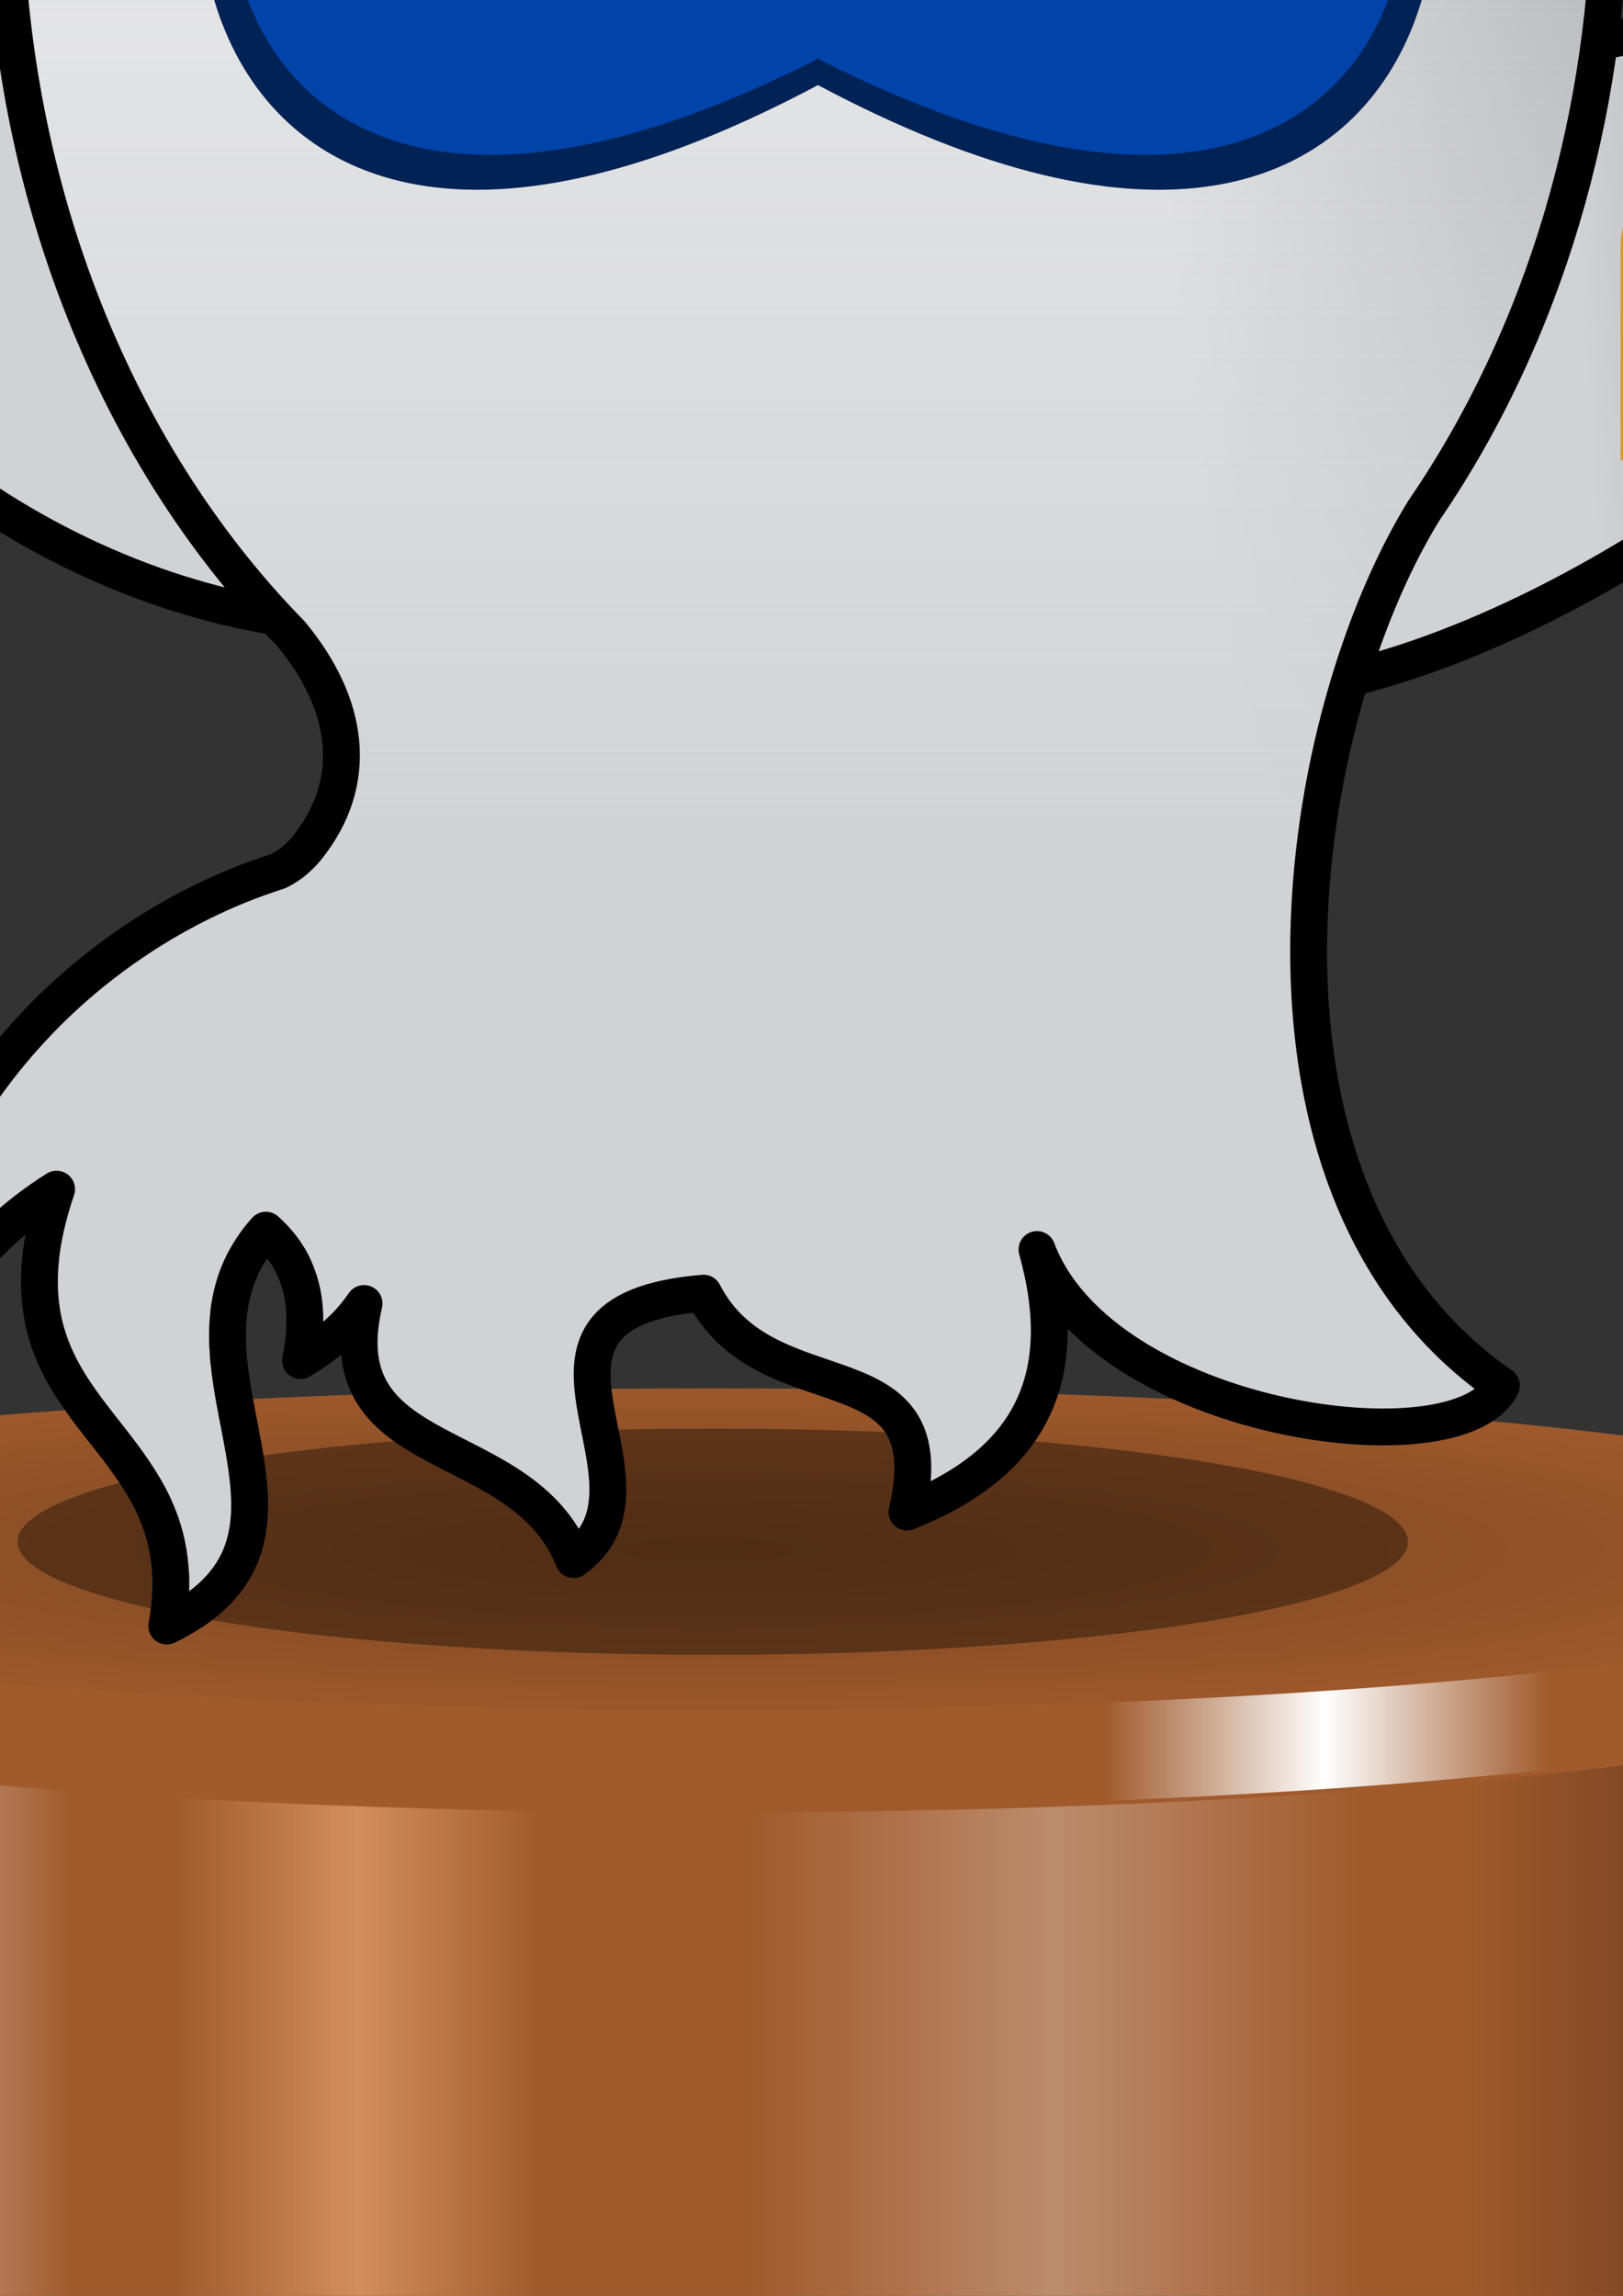 <?xml version="1.0" encoding="UTF-8" standalone="no"?>
<!-- Created with Inkscape (http://www.inkscape.org/) -->

<svg
   xmlns:dc="http://purl.org/dc/elements/1.1/"
   xmlns:cc="http://creativecommons.org/ns#"
   xmlns:rdf="http://www.w3.org/1999/02/22-rdf-syntax-ns#"
   xmlns:svg="http://www.w3.org/2000/svg"
   xmlns="http://www.w3.org/2000/svg"
   xmlns:xlink="http://www.w3.org/1999/xlink"
   xmlns:sodipodi="http://sodipodi.sourceforge.net/DTD/sodipodi-0.dtd"
   xmlns:inkscape="http://www.inkscape.org/namespaces/inkscape"
   width="210mm"
   height="297mm"
   viewBox="0 0 210 297"
   version="1.1"
   id="svg2568"
   inkscape:version="0.91 r13725"
   sodipodi:docname="Gold Cup.svg">
  <rect x="0" y="0" width="210" height="297" fill="#333333" stroke="none"/>
  <defs
     id="defs2562">
    <linearGradient
       id="linearGradient4276"
       inkscape:collect="always">
      <stop
         id="stop4278"
         offset="0"
         style="stop-color:#784421;stop-opacity:1" />
      <stop
         id="stop4280"
         offset="1"
         style="stop-color:#a05a2c;stop-opacity:1" />
    </linearGradient>
    <linearGradient
       id="linearGradient3468"
       inkscape:collect="always">
      <stop
         id="stop3470"
         offset="0"
         style="stop-color:#d38d5f;stop-opacity:0" />
      <stop
         style="stop-color:#d38d5f;stop-opacity:1"
         offset="0.505"
         id="stop3472" />
      <stop
         id="stop3474"
         offset="1"
         style="stop-color:#d38d5f;stop-opacity:0" />
    </linearGradient>
    <linearGradient
       id="linearGradient3462"
       inkscape:collect="always">
      <stop
         id="stop3464"
         offset="0"
         style="stop-color:#784421;stop-opacity:1" />
      <stop
         id="stop3466"
         offset="1"
         style="stop-color:#784421;stop-opacity:0" />
    </linearGradient>
    <linearGradient
       inkscape:collect="always"
       xlink:href="#linearGradient5111"
       id="linearGradient5300"
       gradientUnits="userSpaceOnUse"
       x1="4310.097"
       y1="3600.136"
       x2="4358.955"
       y2="3600.136"
       gradientTransform="matrix(0.596,0,0,0.596,-2588.723,-1831.93)" />
    <linearGradient
       inkscape:collect="always"
       id="linearGradient5111">
      <stop
         style="stop-color:#ffffff;stop-opacity:0"
         offset="0"
         id="stop5107" />
      <stop
         id="stop5115"
         offset="0.495"
         style="stop-color:#ffffff;stop-opacity:1" />
      <stop
         style="stop-color:#ffffff;stop-opacity:0;"
         offset="1"
         id="stop5109" />
    </linearGradient>
    <linearGradient
       inkscape:collect="always"
       xlink:href="#linearGradient5126"
       id="linearGradient5302"
       gradientUnits="userSpaceOnUse"
       x1="4505.982"
       y1="3618.587"
       x2="4639.363"
       y2="3618.587"
       gradientTransform="matrix(0.596,0,0,0.596,-2588.723,-1831.93)" />
    <linearGradient
       inkscape:collect="always"
       id="linearGradient5126">
      <stop
         style="stop-color:#ffffff;stop-opacity:0"
         offset="0"
         id="stop5122" />
      <stop
         id="stop5130"
         offset="0.498"
         style="stop-color:#ffffff;stop-opacity:1" />
      <stop
         style="stop-color:#ffffff;stop-opacity:0;"
         offset="1"
         id="stop5124" />
    </linearGradient>
    <linearGradient
       inkscape:collect="always"
       xlink:href="#linearGradient3468"
       id="linearGradient5304"
       gradientUnits="userSpaceOnUse"
       x1="4381.146"
       y1="3595.868"
       x2="4460.524"
       y2="3595.868"
       gradientTransform="matrix(0.596,0,0,0.596,-2588.723,-1831.93)" />
    <linearGradient
       inkscape:collect="always"
       xlink:href="#linearGradient3462"
       id="linearGradient5306"
       gradientUnits="userSpaceOnUse"
       x1="4707.562"
       y1="3592.032"
       x2="4661.694"
       y2="3592.032"
       gradientTransform="matrix(0.596,0,0,0.596,-2588.723,-1831.93)" />
    <linearGradient
       inkscape:collect="always"
       xlink:href="#linearGradient5111"
       id="linearGradient5308"
       gradientUnits="userSpaceOnUse"
       gradientTransform="matrix(1.975,0,0,1,-2875.196,107.429)"
       x1="4310.097"
       y1="3600.136"
       x2="4358.955"
       y2="3600.136" />
    <clipPath
       clipPathUnits="userSpaceOnUse"
       id="clipPath5192">
      <path
         style="opacity:1;fill:none;fill-opacity:1;stroke:#000000;stroke-width:8.124;stroke-linecap:round;stroke-linejoin:round;stroke-miterlimit:4;stroke-dasharray:none;stroke-opacity:1"
         d="m 5550.902,3539.882 a 279.468,34.933 0 0 0 -214.353,12.527 h -65.389 v 25.818 h 1.889 a 279.468,34.933 0 0 0 277.853,31.52 279.468,34.933 0 0 0 278.102,-31.52 h 1.855 v -25.818 h -65.9 a 279.468,34.933 0 0 0 -214.057,-12.527 z"
         id="path5194"
         inkscape:connector-curvature="0" />
    </clipPath>
    <linearGradient
       inkscape:collect="always"
       xlink:href="#linearGradient5180"
       id="linearGradient5310"
       gradientUnits="userSpaceOnUse"
       gradientTransform="matrix(0.596,0,0,0.596,-3216.919,-1917.411)"
       x1="5348.817"
       y1="3588.712"
       x2="5393.78"
       y2="3588.712" />
    <linearGradient
       inkscape:collect="always"
       id="linearGradient5180">
      <stop
         style="stop-color:#ffffff;stop-opacity:0"
         offset="0"
         id="stop5176" />
      <stop
         id="stop5184"
         offset="0.483"
         style="stop-color:#ffffff;stop-opacity:1" />
      <stop
         style="stop-color:#ffffff;stop-opacity:0;"
         offset="1"
         id="stop5178" />
    </linearGradient>
    <clipPath
       clipPathUnits="userSpaceOnUse"
       id="clipPath2402">
      <path
         style="opacity:1;fill:none;fill-opacity:1;stroke:#000000;stroke-width:8.124;stroke-linecap:round;stroke-linejoin:round;stroke-miterlimit:4;stroke-dasharray:none;stroke-opacity:1"
         d="m 5550.902,3539.882 a 279.468,34.933 0 0 0 -214.353,12.527 h -65.389 v 25.818 h 1.889 a 279.468,34.933 0 0 0 277.853,31.52 279.468,34.933 0 0 0 278.102,-31.52 h 1.855 v -25.818 h -65.9 a 279.468,34.933 0 0 0 -214.057,-12.527 z"
         id="path2400"
         inkscape:connector-curvature="0" />
    </clipPath>
    <clipPath
       clipPathUnits="userSpaceOnUse"
       id="clipPath2465">
      <path
         style="opacity:1;fill:none;fill-opacity:1;stroke:#000000;stroke-width:8.124;stroke-linecap:round;stroke-linejoin:round;stroke-miterlimit:4;stroke-dasharray:none;stroke-opacity:1"
         d="m 5550.902,3539.882 a 279.468,34.933 0 0 0 -214.353,12.527 h -65.389 v 25.818 h 1.889 a 279.468,34.933 0 0 0 277.853,31.52 279.468,34.933 0 0 0 278.102,-31.52 h 1.855 v -25.818 h -65.9 a 279.468,34.933 0 0 0 -214.057,-12.527 z"
         id="path2463"
         inkscape:connector-curvature="0" />
    </clipPath>
    <radialGradient
       inkscape:collect="always"
       xlink:href="#linearGradient4276"
       id="radialGradient5202"
       cx="5550.903"
       cy="3552.623"
       fx="5550.903"
       fy="3552.623"
       r="283.53"
       gradientTransform="matrix(0.596,0,0,0.082,-3216.919,-90.844)"
       gradientUnits="userSpaceOnUse" />
    <linearGradient
       inkscape:collect="always"
       xlink:href="#linearGradient5416"
       id="linearGradient5418"
       x1="3095.737"
       y1="2733.381"
       x2="3169.567"
       y2="2728.686"
       gradientUnits="userSpaceOnUse"
       gradientTransform="matrix(0.596,0,0,0.596,-1640.291,-1587.698)" />
    <linearGradient
       inkscape:collect="always"
       id="linearGradient5416">
      <stop
         style="stop-color:#d1d2d4;stop-opacity:1;"
         offset="0"
         id="stop5412" />
      <stop
         style="stop-color:#949599;stop-opacity:1"
         offset="1"
         id="stop5414" />
    </linearGradient>
    <linearGradient
       inkscape:collect="always"
       xlink:href="#linearGradient5426"
       id="linearGradient5428"
       x1="3096.128"
       y1="2538.262"
       x2="2987.492"
       y2="2550.333"
       gradientUnits="userSpaceOnUse"
       gradientTransform="matrix(0.596,0,0,0.596,-1640.291,-1587.698)" />
    <linearGradient
       inkscape:collect="always"
       id="linearGradient5426">
      <stop
         style="stop-color:#8f9195;stop-opacity:1;"
         offset="0"
         id="stop5422" />
      <stop
         style="stop-color:#8f9195;stop-opacity:0;"
         offset="1"
         id="stop5424" />
    </linearGradient>
    <linearGradient
       inkscape:collect="always"
       xlink:href="#linearGradient4888"
       id="linearGradient4890"
       x1="2738.11"
       y1="3158.788"
       x2="2738.11"
       y2="2674.061"
       gradientUnits="userSpaceOnUse"
       gradientTransform="matrix(0.596,0,0,0.596,-1538.527,-1768.837)" />
    <linearGradient
       inkscape:collect="always"
       id="linearGradient4888">
      <stop
         style="stop-color:#d1d2d4;stop-opacity:1;"
         offset="0"
         id="stop4884" />
      <stop
         style="stop-color:#d1d2d4;stop-opacity:0;"
         offset="1"
         id="stop4886" />
    </linearGradient>
    <linearGradient
       inkscape:collect="always"
       xlink:href="#linearGradient5378"
       id="linearGradient5380"
       x1="3047.336"
       y1="3026.195"
       x2="3047.336"
       y2="3057.579"
       gradientUnits="userSpaceOnUse"
       gradientTransform="matrix(0.596,0,0,0.596,-1538.527,-1768.837)" />
    <linearGradient
       inkscape:collect="always"
       id="linearGradient5378">
      <stop
         style="stop-color:#ffd15c;stop-opacity:1;"
         offset="0"
         id="stop5374" />
      <stop
         style="stop-color:#f8b64c;stop-opacity:1"
         offset="1"
         id="stop5376" />
    </linearGradient>
    <linearGradient
       inkscape:collect="always"
       xlink:href="#linearGradient5378"
       id="linearGradient5388"
       x1="2989.9"
       y1="2837.938"
       x2="2989.9"
       y2="2958.285"
       gradientUnits="userSpaceOnUse"
       gradientTransform="matrix(0.596,0,0,0.596,-1538.527,-1768.837)" />
    <linearGradient
       inkscape:collect="always"
       xlink:href="#linearGradient5111"
       id="linearGradient4341"
       gradientUnits="userSpaceOnUse"
       gradientTransform="matrix(0.392,0,0,0.392,-1482.088,-1092.158)"
       x1="4310.097"
       y1="3600.136"
       x2="4358.955"
       y2="3600.136" />
    <linearGradient
       inkscape:collect="always"
       xlink:href="#linearGradient5126"
       id="linearGradient4343"
       gradientUnits="userSpaceOnUse"
       gradientTransform="matrix(0.392,0,0,0.392,-1482.088,-1092.158)"
       x1="4505.982"
       y1="3618.587"
       x2="4639.363"
       y2="3618.587" />
    <linearGradient
       inkscape:collect="always"
       xlink:href="#linearGradient3468"
       id="linearGradient4345"
       gradientUnits="userSpaceOnUse"
       gradientTransform="matrix(0.392,0,0,0.392,-1482.088,-1092.158)"
       x1="4381.146"
       y1="3595.868"
       x2="4460.524"
       y2="3595.868" />
    <linearGradient
       inkscape:collect="always"
       xlink:href="#linearGradient3462"
       id="linearGradient4347"
       gradientUnits="userSpaceOnUse"
       gradientTransform="matrix(0.392,0,0,0.392,-1482.088,-1092.158)"
       x1="4707.562"
       y1="3592.032"
       x2="4661.694"
       y2="3592.032" />
    <linearGradient
       inkscape:collect="always"
       xlink:href="#linearGradient5111"
       id="linearGradient4349"
       gradientUnits="userSpaceOnUse"
       gradientTransform="matrix(1.975,0,0,1,-2875.196,107.429)"
       x1="4310.097"
       y1="3600.136"
       x2="4358.955"
       y2="3600.136" />
    <linearGradient
       inkscape:collect="always"
       xlink:href="#linearGradient5180"
       id="linearGradient4351"
       gradientUnits="userSpaceOnUse"
       gradientTransform="matrix(0.392,0,0,0.392,-1894.986,-1148.343)"
       x1="5348.817"
       y1="3588.712"
       x2="5393.78"
       y2="3588.712" />
    <radialGradient
       inkscape:collect="always"
       xlink:href="#linearGradient4276"
       id="radialGradient4353"
       gradientUnits="userSpaceOnUse"
       gradientTransform="matrix(0.392,0,0,0.054,-1894.986,52.215)"
       cx="5550.903"
       cy="3552.623"
       fx="5550.903"
       fy="3552.623"
       r="283.53" />
    <linearGradient
       inkscape:collect="always"
       xlink:href="#linearGradient5111"
       id="linearGradient4400"
       gradientUnits="userSpaceOnUse"
       gradientTransform="matrix(0.392,0,0,0.392,-1482.088,-1092.158)"
       x1="4310.097"
       y1="3600.136"
       x2="4358.955"
       y2="3600.136" />
    <linearGradient
       inkscape:collect="always"
       xlink:href="#linearGradient5126"
       id="linearGradient4402"
       gradientUnits="userSpaceOnUse"
       gradientTransform="matrix(0.392,0,0,0.392,-1482.088,-1092.158)"
       x1="4505.982"
       y1="3618.587"
       x2="4639.363"
       y2="3618.587" />
    <linearGradient
       inkscape:collect="always"
       xlink:href="#linearGradient3468"
       id="linearGradient4404"
       gradientUnits="userSpaceOnUse"
       gradientTransform="matrix(0.392,0,0,0.392,-1482.088,-1092.158)"
       x1="4381.146"
       y1="3595.868"
       x2="4460.524"
       y2="3595.868" />
    <linearGradient
       inkscape:collect="always"
       xlink:href="#linearGradient3462"
       id="linearGradient4406"
       gradientUnits="userSpaceOnUse"
       gradientTransform="matrix(0.392,0,0,0.392,-1482.088,-1092.158)"
       x1="4707.562"
       y1="3592.032"
       x2="4661.694"
       y2="3592.032" />
    <linearGradient
       inkscape:collect="always"
       xlink:href="#linearGradient5111"
       id="linearGradient4408"
       gradientUnits="userSpaceOnUse"
       gradientTransform="matrix(1.975,0,0,1,-2875.196,107.429)"
       x1="4310.097"
       y1="3600.136"
       x2="4358.955"
       y2="3600.136" />
    <linearGradient
       inkscape:collect="always"
       xlink:href="#linearGradient5180"
       id="linearGradient4410"
       gradientUnits="userSpaceOnUse"
       gradientTransform="matrix(0.392,0,0,0.392,-1894.986,-1148.343)"
       x1="5348.817"
       y1="3588.712"
       x2="5393.78"
       y2="3588.712" />
    <radialGradient
       inkscape:collect="always"
       xlink:href="#linearGradient4276"
       id="radialGradient4412"
       gradientUnits="userSpaceOnUse"
       gradientTransform="matrix(0.392,0,0,0.054,-1894.986,52.215)"
       cx="5550.903"
       cy="3552.623"
       fx="5550.903"
       fy="3552.623"
       r="283.53" />
  </defs>
  <sodipodi:namedview
     id="base"
     pagecolor="#ffffff"
     bordercolor="#666666"
     borderopacity="1.0"
     inkscape:pageopacity="0.0"
     inkscape:pageshadow="2"
     inkscape:zoom="0.175"
     inkscape:cx="-354.32351"
     inkscape:cy="-29.997916"
     inkscape:document-units="mm"
     inkscape:current-layer="layer1"
     showgrid="false"
     showborder="false"
     inkscape:window-width="1855"
     inkscape:window-height="1056"
     inkscape:window-x="65"
     inkscape:window-y="24"
     inkscape:window-maximized="1"
     inkscape:snap-global="false" />
  <g
     inkscape:label="Capa 1"
     inkscape:groupmode="layer"
     id="layer1">
    <g
       id="g4378"
       transform="translate(-375.618,0)">
      <path
         sodipodi:nodetypes="ccccc"
         inkscape:connector-curvature="0"
         id="path4380"
         d="m 179.705,249.57 0,127.084 c 33.27,20.661 173.231,22.415 200.659,0 l 0,-129.76 z"
         style="fill:#a05a2c;fill-opacity:1;stroke:none;stroke-width:1px;stroke-linecap:butt;stroke-linejoin:miter;stroke-opacity:1" />
      <path
         id="path4382"
         d="m 225.857,248.954 -19.398,0.259 0,136.659 c 5.948,1.271 12.468,2.372 19.398,3.299 z"
         style="opacity:0.3;fill:url(#linearGradient4400);fill-opacity:1;stroke:none;stroke-width:1px;stroke-linecap:butt;stroke-linejoin:miter;stroke-opacity:1"
         inkscape:connector-curvature="0" />
      <path
         id="path4384"
         d="m 336.554,247.478 -53.509,0.714 0,144.616 c 18.803,0.066 37.422,-0.92 53.509,-3.013 z"
         style="opacity:0.3;fill:url(#linearGradient4402);fill-opacity:1;stroke:none;stroke-width:1px;stroke-linecap:butt;stroke-linejoin:miter;stroke-opacity:1"
         inkscape:connector-curvature="0" />
      <path
         inkscape:connector-curvature="0"
         style="fill:url(#linearGradient4404);fill-opacity:1;stroke:none;stroke-width:1.297px;stroke-linecap:butt;stroke-linejoin:miter;stroke-opacity:1"
         d="m 266.532,248.954 -32.64,0.259 0,136.659 c 10.008,1.271 20.981,2.372 32.64,3.299 z"
         id="path4386" />
      <path
         style="fill:url(#linearGradient4406);fill-opacity:1;stroke:none;stroke-width:8;stroke-linecap:butt;stroke-linejoin:miter;stroke-miterlimit:4;stroke-dasharray:none;stroke-opacity:1"
         d="m 179.705,249.57 0,127.084 c 33.27,20.661 173.231,22.415 200.659,0 l 0,-129.76 z"
         id="path4388"
         inkscape:connector-curvature="0"
         sodipodi:nodetypes="ccccc" />
      <path
         inkscape:connector-curvature="0"
         id="path4390"
         d="m 279.993,238.669 a 109.502,13.687 0 0 0 -83.989,4.909 l -25.621,0 0,10.116 0.74,0 a 109.502,13.687 0 0 0 108.87,12.35 109.502,13.687 0 0 0 108.967,-12.35 l 0.727,0 0,-10.116 -25.821,0 a 109.502,13.687 0 0 0 -83.873,-4.909 z"
         style="opacity:1;fill:#a05a2c;fill-opacity:1;stroke:none;stroke-width:8.124;stroke-linecap:round;stroke-linejoin:round;stroke-miterlimit:4;stroke-dasharray:none;stroke-opacity:1" />
      <path
         transform="matrix(0.392,0,0,0.392,-1894.986,-1148.343)"
         clip-path="url(#clipPath5192)"
         inkscape:connector-curvature="0"
         style="fill:url(#linearGradient4408);fill-opacity:1;stroke:none;stroke-width:1.405px;stroke-linecap:butt;stroke-linejoin:miter;stroke-opacity:1"
         d="m 5735.012,3530.167 -97.789,0.66 0,348.777 c 29.984,3.243 62.856,6.053 97.789,8.42 z"
         id="path4392" />
      <path
         inkscape:connector-curvature="0"
         id="path4394"
         d="m 219.23,240.98 a 109.502,13.687 0 0 0 -19.398,2.067 l 0,18.595 a 109.502,13.687 0 0 0 19.398,2.081 z"
         style="opacity:1;fill:url(#linearGradient4410);fill-opacity:1;stroke:none;stroke-width:8.124;stroke-linecap:round;stroke-linejoin:round;stroke-miterlimit:4;stroke-dasharray:none;stroke-opacity:1" />
      <path
         style="opacity:1;fill:none;fill-opacity:1;stroke:none;stroke-width:8.124;stroke-linecap:round;stroke-linejoin:round;stroke-miterlimit:4;stroke-dasharray:none;stroke-opacity:1"
         d="m 279.993,238.669 a 109.502,13.687 0 0 0 -83.989,4.909 l -25.621,0 0,10.116 0.74,0 a 109.502,13.687 0 0 0 108.87,12.35 109.502,13.687 0 0 0 108.967,-12.35 l 0.727,0 0,-10.116 -25.821,0 a 109.502,13.687 0 0 0 -83.873,-4.909 z"
         id="path4396"
         inkscape:connector-curvature="0" />
      <ellipse
         ry="13.687"
         rx="109.502"
         cy="243.661"
         cx="279.993"
         id="ellipse4398"
         style="opacity:1;fill:url(#radialGradient4412);fill-opacity:1;stroke:none;stroke-width:8.124;stroke-linecap:round;stroke-linejoin:round;stroke-miterlimit:4;stroke-dasharray:none;stroke-opacity:1" />
    </g>
    <g
       id="g4366">
      <path
         style="fill:#a05a2c;fill-opacity:1;stroke:none;stroke-width:1px;stroke-linecap:butt;stroke-linejoin:miter;stroke-opacity:1"
         d="m 179.705,249.57 0,127.084 c 33.27,20.661 173.231,22.415 200.659,0 l 0,-129.76 z"
         id="path4297"
         inkscape:connector-curvature="0"
         sodipodi:nodetypes="ccccc" />
      <path
         inkscape:connector-curvature="0"
         style="opacity:0.5;fill:url(#linearGradient4341);fill-opacity:1;stroke:none;stroke-width:1px;stroke-linecap:butt;stroke-linejoin:miter;stroke-opacity:1"
         d="m 225.857,248.954 -19.398,0.259 0,136.659 c 5.948,1.271 12.468,2.372 19.398,3.299 z"
         id="path4299" />
      <path
         inkscape:connector-curvature="0"
         style="opacity:0.3;fill:url(#linearGradient4343);fill-opacity:1;stroke:none;stroke-width:1px;stroke-linecap:butt;stroke-linejoin:miter;stroke-opacity:1"
         d="m 336.554,247.478 -53.509,0.714 0,144.616 c 18.803,0.066 37.422,-0.92 53.509,-3.013 z"
         id="path4301" />
      <path
         id="path4303"
         d="m 266.532,248.954 -32.64,0.259 0,136.659 c 10.008,1.271 20.981,2.372 32.64,3.299 z"
         style="fill:url(#linearGradient4345);fill-opacity:1;stroke:none;stroke-width:1.297px;stroke-linecap:butt;stroke-linejoin:miter;stroke-opacity:1"
         inkscape:connector-curvature="0" />
      <path
         sodipodi:nodetypes="ccccc"
         inkscape:connector-curvature="0"
         id="path4305"
         d="m 179.705,249.57 0,127.084 c 33.27,20.661 173.231,22.415 200.659,0 l 0,-129.76 z"
         style="fill:url(#linearGradient4347);fill-opacity:1;stroke:none;stroke-width:8;stroke-linecap:butt;stroke-linejoin:miter;stroke-miterlimit:4;stroke-dasharray:none;stroke-opacity:1" />
      <path
         style="opacity:1;fill:#a05a2c;fill-opacity:1;stroke:none;stroke-width:8.124;stroke-linecap:round;stroke-linejoin:round;stroke-miterlimit:4;stroke-dasharray:none;stroke-opacity:1"
         d="m 279.993,238.669 a 109.502,13.687 0 0 0 -83.989,4.909 l -25.621,0 0,10.116 0.74,0 a 109.502,13.687 0 0 0 108.87,12.35 109.502,13.687 0 0 0 108.967,-12.35 l 0.727,0 0,-10.116 -25.821,0 a 109.502,13.687 0 0 0 -83.873,-4.909 z"
         id="path4307"
         inkscape:connector-curvature="0" />
      <path
         id="path4309"
         d="m 5735.012,3530.167 -97.789,0.66 0,348.777 c 29.984,3.243 62.856,6.053 97.789,8.42 z"
         style="fill:url(#linearGradient4349);fill-opacity:1;stroke:none;stroke-width:1.405px;stroke-linecap:butt;stroke-linejoin:miter;stroke-opacity:1"
         inkscape:connector-curvature="0"
         clip-path="url(#clipPath5192)"
         transform="matrix(0.392,0,0,0.392,-1894.986,-1148.343)" />
      <path
         style="opacity:1;fill:url(#linearGradient4351);fill-opacity:1;stroke:none;stroke-width:8.124;stroke-linecap:round;stroke-linejoin:round;stroke-miterlimit:4;stroke-dasharray:none;stroke-opacity:1"
         d="m 219.23,240.98 a 109.502,13.687 0 0 0 -19.398,2.067 l 0,18.595 a 109.502,13.687 0 0 0 19.398,2.081 z"
         id="path4311"
         inkscape:connector-curvature="0" />
      <path
         inkscape:connector-curvature="0"
         id="path4313"
         d="m 279.993,238.669 a 109.502,13.687 0 0 0 -83.989,4.909 l -25.621,0 0,10.116 0.74,0 a 109.502,13.687 0 0 0 108.87,12.35 109.502,13.687 0 0 0 108.967,-12.35 l 0.727,0 0,-10.116 -25.821,0 a 109.502,13.687 0 0 0 -83.873,-4.909 z"
         style="opacity:1;fill:none;fill-opacity:1;stroke:none;stroke-width:8.124;stroke-linecap:round;stroke-linejoin:round;stroke-miterlimit:4;stroke-dasharray:none;stroke-opacity:1" />
      <ellipse
         style="opacity:1;fill:url(#radialGradient4353);fill-opacity:1;stroke:none;stroke-width:8.124;stroke-linecap:round;stroke-linejoin:round;stroke-miterlimit:4;stroke-dasharray:none;stroke-opacity:1"
         id="ellipse4315"
         cx="279.993"
         cy="243.661"
         rx="109.502"
         ry="13.687" />
    </g>
    <path
       inkscape:connector-curvature="0"
       style="fill:#d1d2d4;fill-opacity:1;stroke:#000000;stroke-width:4.769;stroke-linecap:round;stroke-linejoin:round;stroke-miterlimit:4;stroke-dasharray:none;stroke-opacity:1"
       d="m -31.791,-7.67 c 3.052,-0.532 6.646,0.029 10.668,2.261 L 8.709,7.243 C 12.482,29.171 20.864,59.408 31.433,74.213 c 1.014,1.835 2.085,3.626 3.172,5.392 -35.592,-6.256 -68.791,-35.236 -76.881,-68.998 -3.022,-5.308 1.328,-16.689 10.485,-18.277 z"
       id="path4920"
       sodipodi:nodetypes="ccccccc" />
    <path
       sodipodi:nodetypes="ccccccc"
       id="path4922"
       d="m 256.717,-3.225 c -2.958,-0.922 -6.594,-0.831 -10.871,0.862 l -43.45,8.686 c -6.578,21.256 -17.784,64.402 -30.179,77.714 -1.243,1.688 -2.536,3.326 -3.843,4.937 34.067,-5.161 83.987,-40.287 96.376,-72.719 3.683,-4.872 0.843,-16.72 -8.032,-19.48 z"
       style="fill:url(#linearGradient5418);fill-opacity:1;stroke:#000000;stroke-width:4.769;stroke-linecap:round;stroke-linejoin:round;stroke-miterlimit:4;stroke-dasharray:none;stroke-opacity:1"
       inkscape:connector-curvature="0"
       inkscape:transform-center-x="-42.974583"
       inkscape:transform-center-y="-6.7334833" />
    <g
       id="g4282">
      <path
         sodipodi:nodetypes="ccccc"
         inkscape:connector-curvature="0"
         id="path5096"
         d="m -60.419,209.417 0,193.35 c 50.617,31.434 263.559,34.102 305.289,0 l 0,-197.42 z"
         style="fill:#a05a2c;fill-opacity:1;stroke:none;stroke-width:1px;stroke-linecap:butt;stroke-linejoin:miter;stroke-opacity:1" />
      <path
         id="path5102"
         d="m 9.798,208.481 -29.512,0.394 0,207.918 c 9.049,1.933 18.97,3.608 29.512,5.019 z"
         style="fill:url(#linearGradient5300);fill-opacity:1;stroke:none;stroke-width:1px;stroke-linecap:butt;stroke-linejoin:miter;stroke-opacity:1;opacity:0.3"
         inkscape:connector-curvature="0" />
      <path
         id="path5117"
         d="m 178.217,206.235 -81.411,1.086 0,220.024 c 28.608,0.101 56.934,-1.399 81.411,-4.584 z"
         style="fill:url(#linearGradient5302);fill-opacity:1;stroke:none;stroke-width:1px;stroke-linecap:butt;stroke-linejoin:miter;stroke-opacity:1;opacity:0.3"
         inkscape:connector-curvature="0" />
      <path
         inkscape:connector-curvature="0"
         style="fill:url(#linearGradient5304);fill-opacity:1;stroke:none;stroke-width:1.297px;stroke-linecap:butt;stroke-linejoin:miter;stroke-opacity:1"
         d="m 71.682,208.481 -49.66,0.394 0,207.918 c 15.227,1.933 31.92,3.608 49.66,5.019 z"
         id="path5132" />
      <path
         style="fill:url(#linearGradient5306);fill-opacity:1;stroke:none;stroke-width:8;stroke-linecap:butt;stroke-linejoin:miter;stroke-miterlimit:4;stroke-dasharray:none;stroke-opacity:1"
         d="m -60.419,209.417 0,193.35 c 50.617,31.434 263.559,34.102 305.289,0 l 0,-197.42 z"
         id="path5146"
         inkscape:connector-curvature="0"
         sodipodi:nodetypes="ccccc" />
      <path
         inkscape:connector-curvature="0"
         id="ellipse5158"
         d="m 92.162,192.833 a 166.6,20.825 0 0 0 -127.783,7.468 l -38.98,0 0,15.391 1.126,0 A 166.6,20.825 0 0 0 92.162,234.482 166.6,20.825 0 0 0 257.948,215.692 l 1.106,0 0,-15.391 -39.285,0 A 166.6,20.825 0 0 0 92.162,192.833 Z"
         style="opacity:1;fill:#a05a2c;fill-opacity:1;stroke:none;stroke-width:8.124;stroke-linecap:round;stroke-linejoin:round;stroke-miterlimit:4;stroke-dasharray:none;stroke-opacity:1" />
      <path
         transform="matrix(0.596,0,0,0.596,-3216.919,-1917.411)"
         clip-path="url(#clipPath5192)"
         inkscape:connector-curvature="0"
         style="fill:url(#linearGradient5308);fill-opacity:1;stroke:none;stroke-width:1.405px;stroke-linecap:butt;stroke-linejoin:miter;stroke-opacity:1"
         d="m 5735.012,3530.167 -97.789,0.66 0,348.777 c 29.984,3.243 62.856,6.053 97.789,8.42 z"
         id="path5188" />
      <path
         inkscape:connector-curvature="0"
         id="path5171"
         d="m -0.284,196.348 a 166.6,20.825 0 0 0 -29.512,3.145 l 0,28.291 a 166.6,20.825 0 0 0 29.512,3.166 z"
         style="opacity:1;fill:url(#linearGradient5310);fill-opacity:1;stroke:none;stroke-width:8.124;stroke-linecap:round;stroke-linejoin:round;stroke-miterlimit:4;stroke-dasharray:none;stroke-opacity:1" />
      <path
         style="opacity:1;fill:none;fill-opacity:1;stroke:none;stroke-width:8.124;stroke-linecap:round;stroke-linejoin:round;stroke-miterlimit:4;stroke-dasharray:none;stroke-opacity:1"
         d="m 92.162,192.833 a 166.6,20.825 0 0 0 -127.783,7.468 l -38.98,0 0,15.391 1.126,0 A 166.6,20.825 0 0 0 92.162,234.482 166.6,20.825 0 0 0 257.948,215.692 l 1.106,0 0,-15.391 -39.285,0 A 166.6,20.825 0 0 0 92.162,192.833 Z"
         id="path5186"
         inkscape:connector-curvature="0" />
      <ellipse
         ry="20.825"
         rx="166.6"
         cy="200.428"
         cx="92.163"
         id="path5156"
         style="opacity:1;fill:url(#radialGradient5202);fill-opacity:1;stroke:none;stroke-width:8.124;stroke-linecap:round;stroke-linejoin:round;stroke-miterlimit:4;stroke-dasharray:none;stroke-opacity:1" />
      <ellipse
         ry="14.638"
         rx="89.947"
         cy="199.448"
         cx="92.226"
         id="path5065"
         style="opacity:0.5;fill:#28170b;fill-opacity:1;stroke:none;stroke-width:2.639;stroke-linecap:round;stroke-linejoin:round;stroke-miterlimit:4;stroke-dasharray:none;stroke-opacity:1" />
    </g>
    <path
       sodipodi:nodetypes="ccccccccccccccccccccccccccccccccccccccccccccccccccccccccccccccccccccccccccccccccccccscccccccccccccccccccccccccccccccccccccccccccccccccccccccccccscccccc"
       inkscape:connector-curvature="0"
       id="path4892"
       d="m 67.576,-150.851 c -37.653,1.422 -74.171,34.073 -90.575,68.451 -10.179,7.538 -26.57,-3.215 -37.072,-8.7 -10.221,-7.381 -27.163,-7.43 -33.533,4.974 -5.621,6.701 -2.478,25.845 8.895,20.66 4.132,-14.631 19.794,-7.727 24.637,2.981 7.319,14.476 14.768,32.294 32.318,36.485 11.143,3.818 24.181,-1.754 29.922,-11.895 0.044,0.09 0.089,0.178 0.133,0.268 -1.125,7.442 -1.716,15.111 -1.716,22.949 0,37.282 13.562,72.656 37.043,96.64 7.501,9.04 9.076,19.088 2.018,27.828 -0.271,0.329 -0.565,0.642 -0.874,0.943 -0.309,0.301 -0.633,0.594 -0.983,0.863 -0.176,0.133 -0.36,0.265 -0.546,0.39 -0.371,0.25 -0.769,0.478 -1.184,0.688 -0.492,0.157 -0.964,0.324 -1.451,0.491 -0.866,0.297 -1.724,0.595 -2.574,0.923 -0.107,0.042 -0.215,0.086 -0.323,0.128 -0.006,0.006 -0.01,0.007 -0.015,0.011 -0.098,0.038 -0.196,0.067 -0.293,0.106 -1.806,0.716 -3.568,1.506 -5.298,2.357 -2.278,1.12 -4.492,2.357 -6.624,3.69 -0.853,0.533 -1.686,1.084 -2.514,1.649 -0.828,0.565 -1.646,1.142 -2.447,1.737 -1.603,1.19 -3.156,2.434 -4.649,3.735 -0.747,0.651 -1.484,1.32 -2.202,1.997 -2.149,2.025 -4.167,4.173 -6.041,6.403 -1.252,1.49 -2.438,3.024 -3.557,4.591 -1.116,1.562 -2.169,3.166 -3.146,4.792 -0.006,0.006 -0.011,0.009 -0.015,0.011 -0.98,1.631 -1.884,3.273 -2.716,4.958 -0.833,1.684 -1.583,3.402 -2.261,5.128 -0.17,0.431 -0.351,0.866 -0.511,1.299 -0.317,0.862 -0.615,1.746 -0.892,2.616 -0.199,0.624 -0.386,1.249 -0.564,1.877 -0.194,0.687 -0.383,1.388 -0.552,2.078 -0.216,0.883 -0.405,1.772 -0.579,2.659 -0.087,0.443 -0.175,0.891 -0.25,1.336 -0.075,0.44 -0.145,0.887 -0.21,1.327 -0.064,0.44 -0.115,0.88 -0.168,1.32 -0.054,0.449 -0.104,0.9 -0.147,1.349 -0.042,0.445 -0.084,0.882 -0.115,1.327 -0.062,0.881 -0.097,1.777 -0.113,2.657 -4.17e-4,0.01 -0.006,0.017 -0.006,0.026 -0.039,2.213 0.067,4.437 0.325,6.626 0.251,-0.76 0.516,-1.519 0.789,-2.258 0.451,-1.216 0.943,-2.377 1.457,-3.536 0.422,-0.953 0.854,-1.91 1.319,-2.823 0.687,-1.349 1.418,-2.652 2.201,-3.913 3.519,-5.674 8,-10.447 13.518,-14.269 0.006,-0.006 0.01,-0.008 0.015,-0.012 0.608,-0.421 1.238,-0.834 1.871,-1.232 -1.132,3.34 -1.793,6.304 -2.073,8.983 0,0.008 0.009,0.013 0.011,0.015 -0.755,7.265 1.265,12.372 4.148,16.82 0.006,0.006 0.009,0.009 0.011,0.014 1.517,2.336 3.263,4.493 4.972,6.681 0.006,0.006 0.007,0.009 0.011,0.014 1.024,1.311 2.025,2.642 2.957,4.024 0.006,0.006 0.009,0.01 0.011,0.015 0.931,1.382 1.793,2.814 2.511,4.36 0.006,0.006 0.007,0.01 0.011,0.015 0.117,0.254 0.222,0.519 0.332,0.778 0.006,0.006 0.008,0.008 0.012,0.013 0.11,0.26 0.215,0.522 0.317,0.788 0.006,0.006 0.009,0.01 0.013,0.015 0.102,0.266 0.195,0.539 0.288,0.812 0.006,0.006 0.008,0.009 0.012,0.014 0.377,1.109 0.675,2.276 0.886,3.513 0.006,0.006 0.008,0.011 0.011,0.015 0.052,0.306 0.083,0.621 0.123,0.935 0.006,0.006 0.009,0.011 0.012,0.015 0.041,0.315 0.066,0.633 0.094,0.957 0.006,0.006 0.009,0.009 0.012,0.013 0.028,0.324 0.048,0.646 0.064,0.98 0,0.008 0.009,0.01 0.012,0.014 0.078,1.694 -0.018,3.514 -0.304,5.49 -0.057,0.396 -0.121,0.815 -0.194,1.224 0.754,-0.366 1.453,-0.746 2.111,-1.133 0.987,-0.58 1.868,-1.177 2.655,-1.801 0.787,-0.624 1.481,-1.269 2.088,-1.934 0.606,-0.665 1.129,-1.356 1.573,-2.057 0.296,-0.468 0.562,-0.937 0.793,-1.42 0.116,-0.242 0.228,-0.494 0.328,-0.739 0.201,-0.49 0.365,-0.981 0.51,-1.485 0.577,-2.012 0.732,-4.134 0.631,-6.323 -0.006,-0.006 -0.009,-0.01 -0.011,-0.014 -0.025,-0.544 -0.053,-1.098 -0.106,-1.65 -0.006,-0.006 -0.008,-0.01 -0.011,-0.014 -0.269,-2.782 -0.852,-5.665 -1.412,-8.585 -0.006,-0.006 -0.009,-0.011 -0.012,-0.015 -0.111,-0.58 -0.212,-1.164 -0.318,-1.746 -0.006,-0.006 -0.009,-0.01 -0.011,-0.014 -0.32,-1.758 -0.603,-3.519 -0.777,-5.28 -0.006,-0.006 -0.008,-0.01 -0.011,-0.014 -0.057,-0.584 -0.087,-1.176 -0.118,-1.758 -0.006,-0.006 -0.009,-0.011 -0.012,-0.015 -0.06,-1.166 -0.055,-2.327 0.027,-3.48 0,-0.009 0.007,-0.017 0.007,-0.026 0.02,-0.286 0.046,-0.57 0.077,-0.855 0.006,-0.006 -0.014,-0.008 -0.012,-0.014 0.063,-0.579 0.153,-1.146 0.263,-1.72 0.11,-0.574 0.245,-1.144 0.409,-1.712 0.245,-0.851 0.554,-1.697 0.934,-2.531 0.124,-0.273 0.265,-0.551 0.405,-0.822 0.184,-0.355 0.387,-0.71 0.598,-1.061 0.283,-0.468 0.588,-0.942 0.924,-1.403 0.193,-0.264 0.402,-0.531 0.614,-0.793 0.215,-0.266 0.446,-0.533 0.681,-0.796 0.307,0.274 0.594,0.552 0.87,0.837 0.552,0.57 1.05,1.161 1.484,1.773 0.217,0.306 0.415,0.604 0.604,0.921 0.006,0.006 0.008,0.01 0.012,0.015 0.563,0.946 0.992,1.942 1.319,2.974 0.006,0.006 0.008,0.01 0.011,0.015 0.03,0.095 0.051,0.194 0.079,0.29 0.176,0.6 0.323,1.201 0.427,1.827 0.121,0.726 0.193,1.478 0.224,2.238 0.015,0.38 0.008,0.757 0,1.145 -0.012,0.781 -0.047,1.563 -0.141,2.374 -0.047,0.403 -0.114,0.802 -0.179,1.212 -0.066,0.41 -0.141,0.829 -0.225,1.246 0.596,-0.361 1.178,-0.729 1.749,-1.117 l 0.045,-0.034 c 0.278,-0.189 0.553,-0.381 0.823,-0.578 0.28,-0.204 0.56,-0.418 0.831,-0.631 0.006,-0.006 0.01,-0.008 0.015,-0.012 0.006,-0.006 0.01,-0.008 0.015,-0.011 0.36,-0.282 0.706,-0.567 1.05,-0.866 0.164,-0.143 0.325,-0.292 0.486,-0.439 0.179,-0.165 0.36,-0.328 0.533,-0.498 0.072,-0.07 0.144,-0.138 0.215,-0.21 0.439,-0.442 0.856,-0.913 1.256,-1.396 0.041,-0.048 0.086,-0.093 0.126,-0.142 0.007,-0.013 0.009,-0.027 0.018,-0.037 0.197,-0.243 0.395,-0.489 0.581,-0.744 0.012,-0.016 0.022,-0.033 0.034,-0.049 0.148,-0.204 0.303,-0.405 0.444,-0.616 -4.976,21.279 20.529,16.432 27.102,33.127 13.94,-9.892 -12.12,-32.057 16.815,-34.465 8.229,15.99 31.569,6.189 26.329,28.314 15.985,-6.316 21.459,-17.362 16.826,-33.959 8.416,22.353 54.75,28.726 60.088,17.588 -20.67,-14.287 -26.541,-40.259 -24.587,-65.038 0.842,-10.679 3.138,-21.137 6.328,-30.341 2.345,-6.767 5.175,-12.857 8.266,-17.86 15.509,-22.66 24.005,-51.202 24.017,-80.678 -1.8e-4,-32.07 -9.839,-61.345 -26.048,-83.61 C 154.739,-135.849 123.823,-148.805 67.576,-150.853 Z"
       style="fill:#ffffff;fill-opacity:1;stroke:none;stroke-width:4.769;stroke-linecap:butt;stroke-linejoin:miter;stroke-miterlimit:4;stroke-dasharray:none;stroke-opacity:1" />
    <path
       sodipodi:nodetypes="ccccccccccccccccccccccccccccccccccccccccccccccccccccccccccccccccccccccccccccccccccccscccccccccccccccccccccccccccccccccccccccccccccccccccccccccccscccccc"
       inkscape:connector-curvature="0"
       id="path5420"
       d="m 67.936,-148.333 c -37.653,1.422 -74.531,31.555 -90.935,65.932 -10.179,7.538 -26.57,-3.215 -37.072,-8.7 -10.221,-7.381 -27.163,-7.43 -33.533,4.974 -5.621,6.701 -2.478,25.845 8.895,20.66 4.132,-14.631 19.794,-7.727 24.637,2.981 7.319,14.476 14.768,32.294 32.318,36.485 11.143,3.818 24.181,-1.754 29.922,-11.895 0.044,0.09 0.089,0.178 0.133,0.268 -1.125,7.442 -1.716,15.111 -1.716,22.949 0,37.282 13.562,72.656 37.043,96.64 7.501,9.04 9.076,19.088 2.018,27.828 -0.271,0.329 -0.565,0.642 -0.874,0.943 -0.309,0.301 -0.633,0.594 -0.983,0.863 -0.176,0.133 -0.36,0.265 -0.546,0.39 -0.371,0.25 -0.769,0.478 -1.184,0.688 -0.492,0.157 -0.964,0.324 -1.451,0.491 -0.866,0.297 -1.724,0.595 -2.574,0.923 -0.107,0.042 -0.215,0.086 -0.323,0.128 -0.006,0.006 -0.01,0.007 -0.015,0.011 -0.098,0.038 -0.196,0.067 -0.293,0.106 -1.806,0.716 -3.568,1.506 -5.298,2.357 -2.278,1.12 -4.492,2.357 -6.624,3.69 -0.853,0.533 -1.686,1.084 -2.514,1.649 -0.828,0.565 -1.646,1.142 -2.447,1.737 -1.603,1.19 -3.156,2.434 -4.649,3.735 -0.747,0.651 -1.484,1.32 -2.202,1.997 -2.149,2.025 -4.167,4.173 -6.041,6.403 -1.252,1.49 -2.438,3.024 -3.557,4.591 -1.116,1.562 -2.169,3.166 -3.146,4.792 -0.006,0.006 -0.011,0.009 -0.015,0.011 -0.98,1.631 -1.884,3.273 -2.716,4.958 -0.833,1.684 -1.583,3.402 -2.261,5.128 -0.17,0.431 -0.351,0.866 -0.511,1.299 -0.317,0.862 -0.615,1.746 -0.892,2.616 -0.199,0.624 -0.386,1.249 -0.564,1.877 -0.194,0.687 -0.383,1.388 -0.552,2.078 -0.216,0.883 -0.405,1.772 -0.579,2.659 -0.087,0.443 -0.175,0.891 -0.25,1.336 -0.075,0.44 -0.145,0.887 -0.21,1.327 -0.064,0.44 -0.115,0.88 -0.168,1.32 -0.054,0.449 -0.104,0.9 -0.147,1.349 -0.042,0.445 -0.084,0.882 -0.115,1.327 -0.062,0.881 -0.097,1.777 -0.113,2.657 -4.17e-4,0.01 -0.006,0.017 -0.006,0.026 -0.039,2.213 0.067,4.437 0.325,6.626 0.251,-0.76 0.516,-1.519 0.789,-2.258 0.451,-1.216 0.943,-2.377 1.457,-3.536 0.422,-0.953 0.854,-1.91 1.319,-2.823 0.687,-1.349 1.418,-2.652 2.201,-3.913 3.519,-5.674 8,-10.447 13.518,-14.269 0.006,-0.006 0.01,-0.008 0.015,-0.012 0.608,-0.421 1.238,-0.834 1.871,-1.232 -1.132,3.34 -1.793,6.304 -2.073,8.983 0,0.008 0.009,0.013 0.011,0.015 -0.755,7.265 1.265,12.372 4.148,16.82 0.006,0.006 0.009,0.009 0.011,0.014 1.517,2.336 3.263,4.493 4.972,6.681 0.006,0.006 0.007,0.009 0.011,0.014 1.024,1.311 2.025,2.642 2.957,4.024 0.006,0.006 0.009,0.01 0.011,0.015 0.931,1.382 1.793,2.814 2.511,4.36 0.006,0.006 0.007,0.01 0.011,0.015 0.117,0.254 0.222,0.519 0.332,0.778 0.006,0.006 0.008,0.008 0.012,0.013 0.11,0.26 0.215,0.522 0.317,0.788 0.006,0.006 0.009,0.01 0.013,0.015 0.102,0.266 0.195,0.539 0.288,0.812 0.006,0.006 0.008,0.009 0.012,0.014 0.377,1.109 0.675,2.276 0.886,3.513 0.006,0.006 0.008,0.011 0.011,0.015 0.052,0.306 0.083,0.621 0.123,0.935 0.006,0.006 0.009,0.011 0.012,0.015 0.041,0.315 0.066,0.633 0.094,0.957 0.006,0.006 0.009,0.009 0.012,0.013 0.028,0.324 0.048,0.646 0.064,0.98 0,0.008 0.009,0.01 0.012,0.014 0.078,1.694 -0.018,3.514 -0.304,5.49 -0.057,0.396 -0.121,0.815 -0.194,1.224 0.754,-0.366 1.453,-0.746 2.111,-1.133 0.987,-0.58 1.868,-1.177 2.655,-1.801 0.787,-0.624 1.481,-1.269 2.088,-1.934 0.606,-0.665 1.129,-1.356 1.573,-2.057 0.296,-0.468 0.562,-0.937 0.793,-1.42 0.116,-0.242 0.228,-0.494 0.328,-0.739 0.201,-0.49 0.365,-0.981 0.51,-1.485 0.577,-2.012 0.732,-4.134 0.631,-6.323 -0.006,-0.006 -0.009,-0.01 -0.011,-0.014 -0.025,-0.544 -0.053,-1.098 -0.106,-1.65 -0.006,-0.006 -0.008,-0.01 -0.011,-0.014 -0.269,-2.782 -0.852,-5.665 -1.412,-8.585 -0.006,-0.006 -0.009,-0.011 -0.012,-0.015 -0.111,-0.58 -0.212,-1.164 -0.318,-1.746 -0.006,-0.006 -0.009,-0.01 -0.011,-0.014 -0.32,-1.758 -0.603,-3.519 -0.777,-5.28 -0.006,-0.006 -0.008,-0.01 -0.011,-0.014 -0.057,-0.584 -0.087,-1.176 -0.118,-1.758 -0.006,-0.006 -0.009,-0.011 -0.012,-0.015 -0.06,-1.166 -0.055,-2.327 0.027,-3.48 0,-0.009 0.007,-0.017 0.007,-0.026 0.02,-0.286 0.046,-0.57 0.077,-0.855 0.006,-0.006 -0.014,-0.008 -0.012,-0.014 0.063,-0.579 0.153,-1.146 0.263,-1.72 0.11,-0.574 0.245,-1.144 0.409,-1.712 0.245,-0.851 0.554,-1.697 0.934,-2.531 0.124,-0.273 0.265,-0.551 0.405,-0.822 0.184,-0.355 0.387,-0.71 0.598,-1.061 0.283,-0.468 0.588,-0.942 0.924,-1.403 0.193,-0.264 0.402,-0.531 0.614,-0.793 0.215,-0.266 0.446,-0.533 0.681,-0.796 0.307,0.274 0.594,0.552 0.87,0.837 0.552,0.57 1.05,1.161 1.484,1.773 0.217,0.306 0.415,0.604 0.604,0.921 0.006,0.006 0.008,0.01 0.012,0.015 0.563,0.946 0.992,1.942 1.319,2.974 0.006,0.006 0.008,0.01 0.011,0.015 0.03,0.095 0.051,0.194 0.079,0.29 0.176,0.6 0.323,1.201 0.427,1.827 0.121,0.726 0.193,1.478 0.224,2.238 0.015,0.38 0.008,0.757 0,1.145 -0.012,0.781 -0.047,1.563 -0.141,2.374 -0.047,0.403 -0.114,0.802 -0.179,1.212 -0.066,0.41 -0.141,0.829 -0.225,1.246 0.596,-0.361 1.178,-0.729 1.749,-1.117 l 0.045,-0.034 c 0.278,-0.189 0.553,-0.381 0.823,-0.578 0.28,-0.204 0.56,-0.418 0.831,-0.631 0.006,-0.006 0.01,-0.008 0.015,-0.012 0.006,-0.006 0.01,-0.008 0.015,-0.011 0.36,-0.282 0.706,-0.567 1.05,-0.866 0.164,-0.143 0.325,-0.292 0.486,-0.439 0.179,-0.165 0.36,-0.328 0.533,-0.498 0.072,-0.07 0.144,-0.138 0.215,-0.21 0.439,-0.442 0.856,-0.913 1.256,-1.396 0.041,-0.048 0.086,-0.093 0.126,-0.142 0.007,-0.013 0.009,-0.027 0.018,-0.037 0.197,-0.243 0.395,-0.489 0.581,-0.744 0.012,-0.016 0.022,-0.033 0.034,-0.049 0.148,-0.204 0.303,-0.405 0.444,-0.616 -4.976,21.279 20.529,16.432 27.102,33.127 13.94,-9.892 -12.12,-32.057 16.815,-34.465 8.229,15.99 31.569,6.189 26.329,28.314 15.985,-6.316 21.459,-17.362 16.826,-33.959 8.416,22.353 54.75,28.726 60.088,17.588 -20.67,-14.287 -26.541,-40.259 -24.587,-65.038 0.842,-10.679 3.138,-21.137 6.328,-30.341 2.345,-6.767 5.175,-12.857 8.266,-17.86 15.509,-22.66 24.005,-51.202 24.017,-80.678 -1.8e-4,-32.07 -9.839,-61.345 -26.048,-83.61 C 154.739,-135.849 124.722,-148.085 67.936,-148.335 Z"
       style="fill:url(#linearGradient5428);fill-opacity:1;stroke:none;stroke-width:4.769;stroke-linecap:round;stroke-linejoin:round;stroke-miterlimit:4;stroke-dasharray:none;stroke-opacity:1" />
    <path
       style="fill:url(#linearGradient4890);fill-opacity:1;stroke:#000000;stroke-width:4.769;stroke-linecap:round;stroke-linejoin:round;stroke-miterlimit:4;stroke-dasharray:none;stroke-opacity:1"
       d="m 67.936,-148.333 c -37.653,1.422 -74.531,31.555 -90.935,65.932 -10.179,7.538 -26.57,-3.215 -37.072,-8.7 -10.221,-7.381 -27.163,-7.43 -33.533,4.974 -5.621,6.701 -2.478,25.845 8.895,20.66 4.132,-14.631 19.794,-7.727 24.637,2.981 7.319,14.476 14.768,32.294 32.318,36.485 11.143,3.818 24.181,-1.754 29.922,-11.895 0.044,0.09 0.089,0.178 0.133,0.268 -1.125,7.442 -1.716,15.111 -1.716,22.949 0,37.282 13.562,72.656 37.043,96.64 7.501,9.04 9.076,19.088 2.018,27.828 -0.271,0.329 -0.565,0.642 -0.874,0.943 -0.309,0.301 -0.633,0.594 -0.983,0.863 -0.176,0.133 -0.36,0.265 -0.546,0.39 -0.371,0.25 -0.769,0.478 -1.184,0.688 -0.492,0.157 -0.964,0.324 -1.451,0.491 -0.866,0.297 -1.724,0.595 -2.574,0.923 -0.107,0.042 -0.215,0.086 -0.323,0.128 -0.006,0.006 -0.01,0.007 -0.015,0.011 -0.098,0.038 -0.196,0.067 -0.293,0.106 -1.806,0.716 -3.568,1.506 -5.298,2.357 -2.278,1.12 -4.492,2.357 -6.624,3.69 -0.853,0.533 -1.686,1.084 -2.514,1.649 -0.828,0.565 -1.646,1.142 -2.447,1.737 -1.603,1.19 -3.156,2.434 -4.649,3.735 -0.747,0.651 -1.484,1.32 -2.202,1.997 -2.149,2.025 -4.167,4.173 -6.041,6.403 -1.252,1.49 -2.438,3.024 -3.557,4.591 -1.116,1.562 -2.169,3.166 -3.146,4.792 -0.006,0.006 -0.011,0.009 -0.015,0.011 -0.98,1.631 -1.884,3.273 -2.716,4.958 -0.833,1.684 -1.583,3.402 -2.261,5.128 -0.17,0.431 -0.351,0.866 -0.511,1.299 -0.317,0.862 -0.615,1.746 -0.892,2.616 -0.199,0.624 -0.386,1.249 -0.564,1.877 -0.194,0.687 -0.383,1.388 -0.552,2.078 -0.216,0.883 -0.405,1.772 -0.579,2.659 -0.087,0.443 -0.175,0.891 -0.25,1.336 -0.075,0.44 -0.145,0.887 -0.21,1.327 -0.064,0.44 -0.115,0.88 -0.168,1.32 -0.054,0.449 -0.104,0.9 -0.147,1.349 -0.042,0.445 -0.084,0.882 -0.115,1.327 -0.062,0.881 -0.097,1.777 -0.113,2.657 -4.17e-4,0.01 -0.006,0.017 -0.006,0.026 -0.039,2.213 0.067,4.437 0.325,6.626 0.251,-0.76 0.516,-1.519 0.789,-2.258 0.451,-1.216 0.943,-2.377 1.457,-3.536 0.422,-0.953 0.854,-1.91 1.319,-2.823 0.687,-1.349 1.418,-2.652 2.201,-3.913 3.519,-5.674 8,-10.447 13.518,-14.269 0.006,-0.006 0.01,-0.008 0.015,-0.012 0.608,-0.421 1.238,-0.834 1.871,-1.232 -1.132,3.34 -1.793,6.304 -2.073,8.983 0,0.008 0.009,0.013 0.011,0.015 -0.755,7.265 1.265,12.372 4.148,16.82 0.006,0.006 0.009,0.009 0.011,0.014 1.517,2.336 3.263,4.493 4.972,6.681 0.006,0.006 0.007,0.009 0.011,0.014 1.024,1.311 2.025,2.642 2.957,4.024 0.006,0.006 0.009,0.01 0.011,0.015 0.931,1.382 1.793,2.814 2.511,4.36 0.006,0.006 0.007,0.01 0.011,0.015 0.117,0.254 0.222,0.519 0.332,0.778 0.006,0.006 0.008,0.008 0.012,0.013 0.11,0.26 0.215,0.522 0.317,0.788 0.006,0.006 0.009,0.01 0.013,0.015 0.102,0.266 0.195,0.539 0.288,0.812 0.006,0.006 0.008,0.009 0.012,0.014 0.377,1.109 0.675,2.276 0.886,3.513 0.006,0.006 0.008,0.011 0.011,0.015 0.052,0.306 0.083,0.621 0.123,0.935 0.006,0.006 0.009,0.011 0.012,0.015 0.041,0.315 0.066,0.633 0.094,0.957 0.006,0.006 0.009,0.009 0.012,0.013 0.028,0.324 0.048,0.646 0.064,0.98 0,0.008 0.009,0.01 0.012,0.014 0.078,1.694 -0.018,3.514 -0.304,5.49 -0.057,0.396 -0.121,0.815 -0.194,1.224 0.754,-0.366 1.453,-0.746 2.111,-1.133 0.987,-0.58 1.868,-1.177 2.655,-1.801 0.787,-0.624 1.481,-1.269 2.088,-1.934 0.606,-0.665 1.129,-1.356 1.573,-2.057 0.296,-0.468 0.562,-0.937 0.793,-1.42 0.116,-0.242 0.228,-0.494 0.328,-0.739 0.201,-0.49 0.365,-0.981 0.51,-1.485 0.577,-2.012 0.732,-4.134 0.631,-6.323 -0.006,-0.006 -0.009,-0.01 -0.011,-0.014 -0.025,-0.544 -0.053,-1.098 -0.106,-1.65 -0.006,-0.006 -0.008,-0.01 -0.011,-0.014 -0.269,-2.782 -0.852,-5.665 -1.412,-8.585 -0.006,-0.006 -0.009,-0.011 -0.012,-0.015 -0.111,-0.58 -0.212,-1.164 -0.318,-1.746 -0.006,-0.006 -0.009,-0.01 -0.011,-0.014 -0.32,-1.758 -0.603,-3.519 -0.777,-5.28 -0.006,-0.006 -0.008,-0.01 -0.011,-0.014 -0.057,-0.584 -0.087,-1.176 -0.118,-1.758 -0.006,-0.006 -0.009,-0.011 -0.012,-0.015 -0.06,-1.166 -0.055,-2.327 0.027,-3.48 0,-0.009 0.007,-0.017 0.007,-0.026 0.02,-0.286 0.046,-0.57 0.077,-0.855 0.006,-0.006 -0.014,-0.008 -0.012,-0.014 0.063,-0.579 0.153,-1.146 0.263,-1.72 0.11,-0.574 0.245,-1.144 0.409,-1.712 0.245,-0.851 0.554,-1.697 0.934,-2.531 0.124,-0.273 0.265,-0.551 0.405,-0.822 0.184,-0.355 0.387,-0.71 0.598,-1.061 0.283,-0.468 0.588,-0.942 0.924,-1.403 0.193,-0.264 0.402,-0.531 0.614,-0.793 0.215,-0.266 0.446,-0.533 0.681,-0.796 0.307,0.274 0.594,0.552 0.87,0.837 0.552,0.57 1.05,1.161 1.484,1.773 0.217,0.306 0.415,0.604 0.604,0.921 0.006,0.006 0.008,0.01 0.012,0.015 0.563,0.946 0.992,1.942 1.319,2.974 0.006,0.006 0.008,0.01 0.011,0.015 0.03,0.095 0.051,0.194 0.079,0.29 0.176,0.6 0.323,1.201 0.427,1.827 0.121,0.726 0.193,1.478 0.224,2.238 0.015,0.38 0.008,0.757 0,1.145 -0.012,0.781 -0.047,1.563 -0.141,2.374 -0.047,0.403 -0.114,0.802 -0.179,1.212 -0.066,0.41 -0.141,0.829 -0.225,1.246 0.596,-0.361 1.178,-0.729 1.749,-1.117 l 0.045,-0.034 c 0.278,-0.189 0.553,-0.381 0.823,-0.578 0.28,-0.204 0.56,-0.418 0.831,-0.631 0.006,-0.006 0.01,-0.008 0.015,-0.012 0.006,-0.006 0.01,-0.008 0.015,-0.011 0.36,-0.282 0.706,-0.567 1.05,-0.866 0.164,-0.143 0.325,-0.292 0.486,-0.439 0.179,-0.165 0.36,-0.328 0.533,-0.498 0.072,-0.07 0.144,-0.138 0.215,-0.21 0.439,-0.442 0.856,-0.913 1.256,-1.396 0.041,-0.048 0.086,-0.093 0.126,-0.142 0.007,-0.013 0.009,-0.027 0.018,-0.037 0.197,-0.243 0.395,-0.489 0.581,-0.744 0.012,-0.016 0.022,-0.033 0.034,-0.049 0.148,-0.204 0.303,-0.405 0.444,-0.616 -4.976,21.279 20.529,16.432 27.102,33.127 13.94,-9.892 -12.12,-32.057 16.815,-34.465 8.229,15.99 31.569,6.189 26.329,28.314 15.985,-6.316 21.459,-17.362 16.826,-33.959 8.416,22.353 54.75,28.726 60.088,17.588 -20.67,-14.287 -26.541,-40.259 -24.587,-65.038 0.842,-10.679 3.138,-21.137 6.328,-30.341 2.345,-6.767 5.175,-12.857 8.266,-17.86 15.509,-22.66 24.005,-51.202 24.017,-80.678 -1.8e-4,-32.07 -9.839,-61.345 -26.048,-83.61 C 154.739,-135.849 124.722,-148.085 67.936,-148.335 Z"
       id="path1078"
       inkscape:connector-curvature="0"
       sodipodi:nodetypes="ccccccccccccccccccccccccccccccccccccccccccccccccccccccccccccccccccccccccccccccccccccscccccccccccccccccccccccccccccccccccccccccccccccccccccccccccscccccc" />
    <path
       style="fill:#002255;stroke:#002255;stroke-width:27.336;stroke-linecap:round;stroke-linejoin:round;stroke-miterlimit:4;stroke-dasharray:none;stroke-opacity:1"
       d="M 179.752 -200.783 C 64.561 -126.899 68.01 202.84 393.836 29.014 C 398.32 20.689 397.86 8.444 395.477 -0.688 C 273.006 -6.231 305.935 -151.923 179.752 -200.783 z M 619.023 -200.783 C 492.84 -151.923 525.77 -6.231 403.299 -0.688 C 400.916 8.444 400.455 20.689 404.939 29.014 C 730.765 202.84 734.214 -126.899 619.023 -200.783 z "
       transform="scale(0.265)"
       id="path1164" />
    <path
       style="fill:#0044aa;fill-opacity:1;stroke:#0044aa;stroke-width:25.072;stroke-linecap:round;stroke-linejoin:round;stroke-miterlimit:4;stroke-dasharray:none;stroke-opacity:1"
       d="M 189.26 -185.9 C 80.379 -120.146 83.637 173.313 391.615 18.611 C 395.854 11.203 395.421 11.551 393.168 3.424 C 262.965 10.438 274.149 -154.363 189.26 -185.9 z M 609.516 -185.9 C 524.626 -154.363 535.81 10.438 405.607 3.424 C 403.355 11.551 402.921 11.203 407.16 18.611 C 715.138 173.313 718.397 -120.146 609.516 -185.9 z "
       id="path1172"
       transform="scale(0.265)" />
    <path
       sodipodi:type="arc"
       style="fill:#ffffff;fill-opacity:1;stroke:none;stroke-width:1.774"
       id="path1192"
       sodipodi:cx="172.29977"
       sodipodi:cy="34.623135"
       sodipodi:rx="16.361938"
       sodipodi:ry="29.166937"
       d="M 188.662,34.493 A 16.362,29.167 0 0 1 172.376,63.79 16.362,29.167 0 0 1 155.938,34.766 16.362,29.167 0 0 1 172.216,5.457 16.362,29.167 0 0 1 188.661,34.467"
       sodipodi:start="6.2787398"
       sodipodi:end="6.2778247"
       sodipodi:open="true"
       transform="rotate(-44.916)" />
    <path
       sodipodi:type="arc"
       style="fill:#ffffff;fill-opacity:1;stroke:none;stroke-width:1.565"
       id="path1194"
       sodipodi:cx="133.57986"
       sodipodi:cy="22.529591"
       sodipodi:rx="8.9431725"
       sodipodi:ry="15.650551"
       d="M 142.523,22.46 A 8.943,15.651 0 0 1 133.622,38.18 8.943,15.651 0 0 1 124.637,22.606 8.943,15.651 0 0 1 133.534,6.879 8.943,15.651 0 0 1 142.523,22.446"
       sodipodi:start="6.2787398"
       sodipodi:end="6.2778247"
       sodipodi:open="true"
       transform="rotate(-44.916)" />
    <polygon
       style="fill:#ff7058"
       points="267.494,347.951 281.078,379.298 296.751,412.735 204.8,412.735 220.473,379.298 234.057,347.951 "
       id="polygon2"
       transform="matrix(0.373,0,0,0.373,165.308,-129.867)" />
    <path
       inkscape:connector-curvature="0"
       style="fill:url(#linearGradient5380);fill-opacity:1;stroke:#d49838;stroke-width:4.769;stroke-miterlimit:4;stroke-dasharray:none;stroke-opacity:1"
       d="m 297.804,24.062 h -77.939 c -4.287,0 -7.794,3.507 -7.794,7.794 v 25.33 h 93.137 V 31.855 c 0.39,-4.287 -3.117,-7.794 -7.404,-7.794 z"
       id="path4" />
    <path
       inkscape:connector-curvature="0"
       style="fill:#f1543f;stroke-width:0.373"
       d="m 270.136,11.591 c -3.117,1.559 -6.235,3.117 -9.353,4.287 l -1.948,0.39 -1.949,-0.779 c -3.117,-1.169 -6.235,-2.728 -9.353,-4.287 l 5.066,-11.691 h 12.081 z"
       id="path6" />
    <path
       id="path8"
       d="m 165.308,-108.434 v 15.977 c 0,38.969 24.161,72.483 58.064,86.512 10.911,4.676 22.992,7.014 35.462,7.014 12.47,0 24.551,-2.338 35.462,-7.014 33.903,-14.029 58.064,-47.543 58.064,-86.512 V -108.434 Z m 171.465,15.977 c 0,18.705 -6.625,35.852 -17.926,49.491 -14.419,17.146 -35.852,28.448 -60.013,28.448 -24.161,0 -45.594,-10.911 -60.013,-28.448 -10.911,-13.25 -17.926,-30.786 -17.926,-49.491 v -0.39 H 336.383 v 0.39 z"
       style="fill:#f8b64c;stroke:#d49838;stroke-width:4.769;stroke-miterlimit:4;stroke-dasharray:none;stroke-opacity:1"
       inkscape:connector-curvature="0" />
    <path
       inkscape:connector-curvature="0"
       style="fill:url(#linearGradient5388);fill-opacity:1;stroke:#d49838;stroke-width:4.769;stroke-miterlimit:4;stroke-dasharray:none;stroke-opacity:1"
       d="m 319.627,-120.125 v 42.087 c 0,38.969 -24.161,74.432 -60.792,88.46 -36.631,-14.419 -60.792,-49.491 -60.792,-88.85 v -41.697 z"
       id="path14" />
    <polygon
       style="fill:#ffffff"
       points="307.2,248.686 250.776,206.89 194.351,248.686 215.249,181.812 158.824,140.016 228.833,140.016 250.776,73.143 272.718,140.016 342.727,140.016 286.302,181.812 "
       id="polygon16"
       transform="matrix(0.373,0,0,0.373,165.308,-129.867)" />
    <rect
       x="200.459"
       y="-120.125"
       style="fill:#ffc952;stroke-width:0.366"
       width="116.742"
       height="5.845"
       id="rect18" />
    <path
       style="opacity:1;fill:#d1d2d4;fill-opacity:1;stroke:#000000;stroke-width:4.769;stroke-linecap:round;stroke-linejoin:round;stroke-miterlimit:4;stroke-dasharray:none;stroke-opacity:1"
       d="M 258.18,28.922 C 227.281,29.628 228.233,1.661 251.873,-3.117 284.953,-22.776 294.536,32.352 258.18,28.922 Z"
       id="path4980"
       inkscape:connector-curvature="0"
       sodipodi:nodetypes="ccc" />
    <path
       id="path10"
       d="m 319.627,-129.867 h -121.585 c -2.728,0 -4.676,2.338 -4.676,4.676 0,2.728 1.948,5.066 4.676,5.066 h 121.585 c 2.728,0 4.676,-2.338 4.676,-4.676 -4.1e-4,-2.728 -1.949,-5.066 -4.676,-5.066 z"
       style="fill:#f8b64c;stroke-width:0.373"
       inkscape:connector-curvature="0" />
  </g>
</svg>
